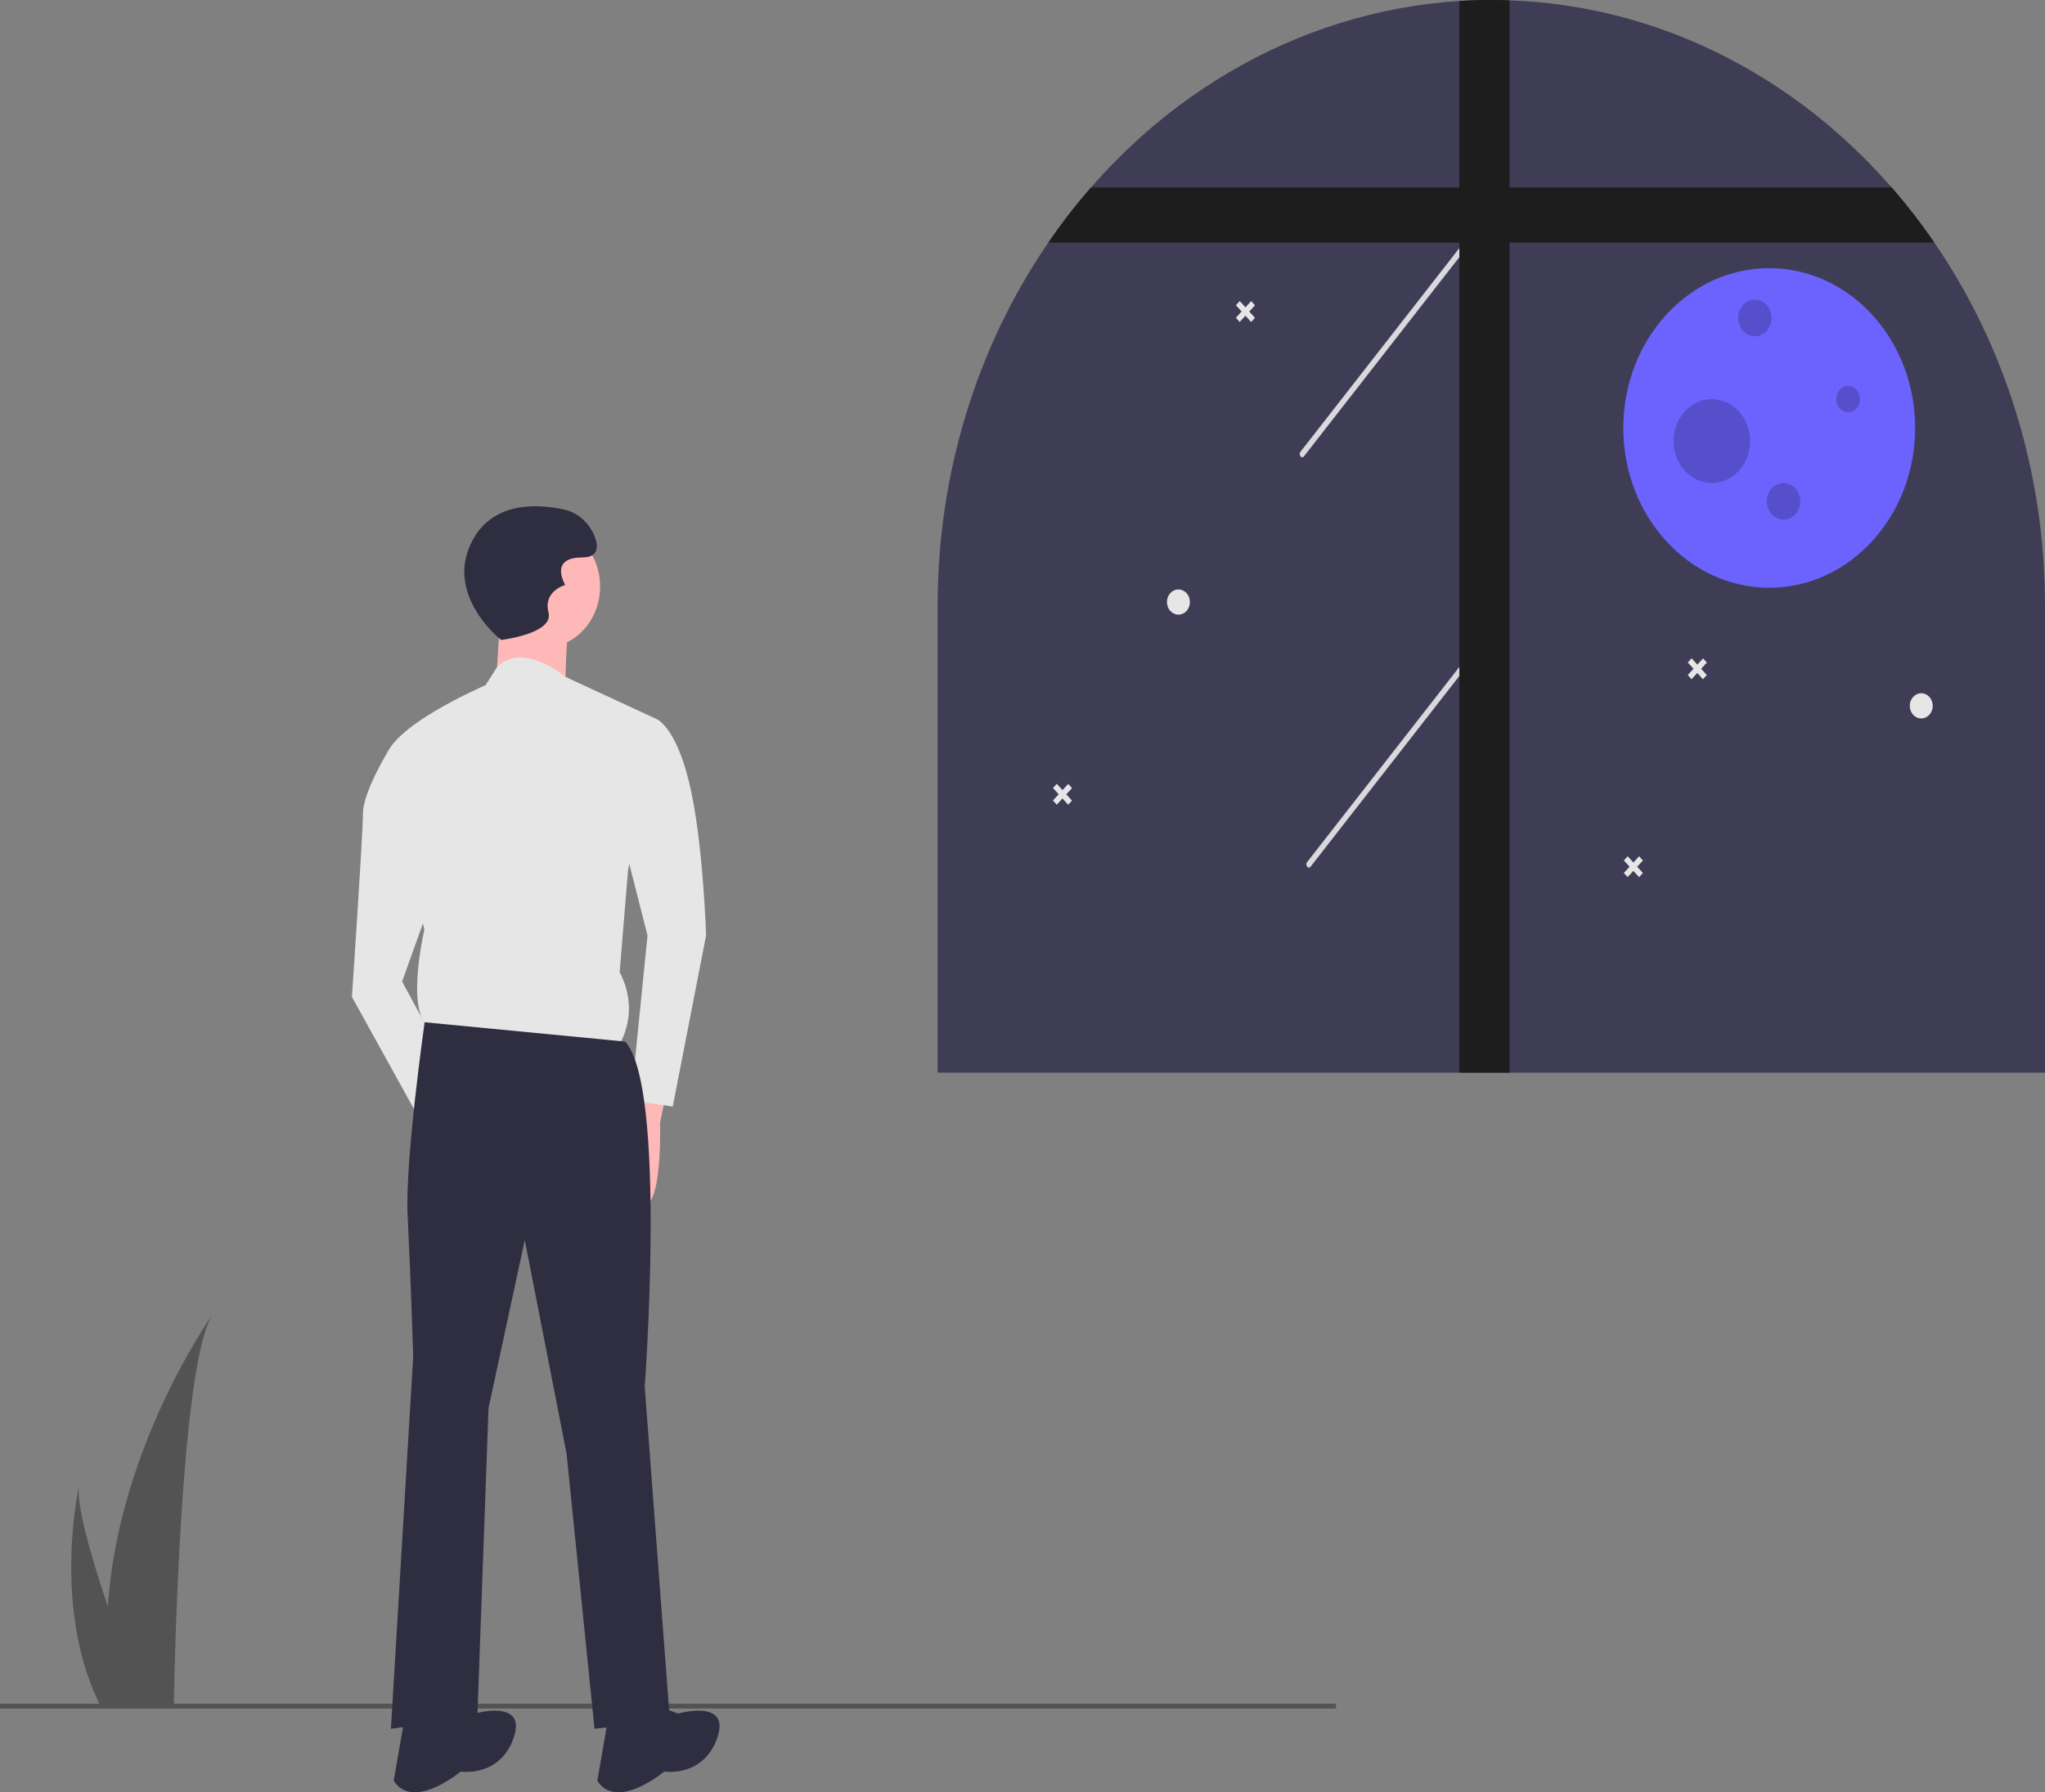 <svg width="324" height="284" viewBox="0 0 324 284" fill="none" xmlns="http://www.w3.org/2000/svg">
<rect x="0" y="0" width="324" height="284" fill="#808080" stroke="none"/>
<g clip-path="url(#clip0_129_91)">
<path d="M324 96.078V169.967H148.555V96.078C148.523 75.284 154.681 55.046 166.096 38.43C173.754 27.245 183.548 18.026 194.795 11.416C206.042 4.806 218.471 0.964 231.214 0.158C232.886 0.051 234.574 -0.001 236.277 0.001C237.245 0.001 238.212 0.016 239.169 0.055C261.427 0.827 282.577 10.872 298.304 28.141C298.779 28.661 299.243 29.185 299.711 29.713C302.115 32.47 304.368 35.381 306.458 38.43C317.872 55.047 324.03 75.284 324 96.078Z" fill="#3F3D56"/>
<path d="M280.306 93.13C293.073 93.13 303.423 81.794 303.423 67.812C303.423 53.829 293.073 42.494 280.306 42.494C267.54 42.494 257.19 53.829 257.19 67.812C257.19 81.794 267.54 93.13 280.306 93.13Z" fill="#6C63FF"/>
<path opacity="0.2" d="M278.033 53.285C279.498 53.285 280.685 51.984 280.685 50.38C280.685 48.775 279.498 47.474 278.033 47.474C276.568 47.474 275.38 48.775 275.38 50.38C275.38 51.984 276.568 53.285 278.033 53.285Z" fill="black"/>
<path opacity="0.2" d="M282.58 82.338C284.045 82.338 285.233 81.038 285.233 79.433C285.233 77.829 284.045 76.528 282.58 76.528C281.115 76.528 279.927 77.829 279.927 79.433C279.927 81.038 281.115 82.338 282.58 82.338Z" fill="black"/>
<path opacity="0.2" d="M292.812 65.322C293.858 65.322 294.707 64.392 294.707 63.246C294.707 62.1 293.858 61.171 292.812 61.171C291.766 61.171 290.917 62.1 290.917 63.246C290.917 64.392 291.766 65.322 292.812 65.322Z" fill="black"/>
<path opacity="0.2" d="M271.212 76.528C274.56 76.528 277.275 73.555 277.275 69.887C277.275 66.219 274.56 63.246 271.212 63.246C267.863 63.246 265.148 66.219 265.148 69.887C265.148 73.555 267.863 76.528 271.212 76.528Z" fill="black"/>
<path opacity="0.8" d="M207.639 137.336L219.153 122.573L230.668 107.809L237.168 99.475C237.527 99.014 236.972 98.295 236.613 98.756L225.098 113.519L213.584 128.283L207.084 136.617C206.725 137.078 207.28 137.797 207.639 137.336V137.336Z" fill="white"/>
<path opacity="0.8" d="M206.591 72.314L218.106 57.55L229.62 42.786L236.12 34.452C236.48 33.991 235.925 33.272 235.565 33.733L224.051 48.496L212.536 63.26L206.036 71.594C205.677 72.055 206.232 72.775 206.591 72.313V72.314Z" fill="white"/>
<path d="M239.17 0.055V169.966H231.212V0.158C232.887 0.052 234.575 -0.001 236.276 1.00409e-06C237.246 1.00409e-06 238.212 0.016 239.17 0.055Z" fill="#1D1D1D"/>
<path d="M306.458 38.431H166.095C168.184 35.382 170.437 32.471 172.841 29.714H299.711C302.115 32.471 304.368 35.382 306.458 38.431V38.431Z" fill="#1D1D1D"/>
<path d="M304.394 113.84C305.4 113.84 306.215 112.947 306.215 111.845C306.215 110.743 305.4 109.85 304.394 109.85C303.388 109.85 302.573 110.743 302.573 111.845C302.573 112.947 303.388 113.84 304.394 113.84Z" fill="#E6E6E6"/>
<path d="M186.704 97.393C187.71 97.393 188.525 96.5 188.525 95.398C188.525 94.296 187.71 93.403 186.704 93.403C185.698 93.403 184.883 94.296 184.883 95.398C184.883 96.5 185.698 97.393 186.704 97.393Z" fill="#E6E6E6"/>
<path d="M269.825 104.322L268.916 105.311L268.013 104.315L267.407 104.974L268.309 105.97L267.4 106.959L268.002 107.622L268.911 106.634L269.814 107.629L270.421 106.97L269.517 105.974L270.426 104.986L269.825 104.322Z" fill="#E6E6E6"/>
<path d="M169.247 124.211L168.338 125.2L167.435 124.204L166.829 124.863L167.732 125.859L166.823 126.848L167.424 127.512L168.334 126.523L169.236 127.519L169.843 126.859L168.94 125.864L169.849 124.875L169.247 124.211Z" fill="#E6E6E6"/>
<path d="M259.697 135.685L258.788 136.675L257.885 135.679L257.279 136.338L258.182 137.334L257.273 138.323L257.874 138.986L258.784 137.998L259.687 138.993L260.293 138.334L259.39 137.338L260.299 136.349L259.697 135.685Z" fill="#E6E6E6"/>
<path d="M198.233 47.713L197.324 48.703L196.421 47.706L195.815 48.366L196.718 49.361L195.808 50.351L196.41 51.014L197.32 50.026L198.222 51.021L198.829 50.362L197.925 49.366L198.835 48.377L198.233 47.713Z" fill="#E6E6E6"/>
<path d="M211.666 269.961H0V270.726H211.666V269.961Z" fill="#535353"/>
<path d="M33.674 208.289C29.047 215.453 27.825 256.226 27.552 269.296C27.545 269.59 27.538 269.869 27.535 270.133H15.822C15.678 269.854 15.546 269.579 15.42 269.296C8.477 254.287 12.329 236.291 12.532 235.38C12.004 238.241 14.39 246.534 17.086 254.566C18.73 229.869 32.794 209.536 33.674 208.289Z" fill="#535353"/>
<path d="M105.902 171.58L104.576 177.872C104.576 177.872 105.018 192.391 101.483 190.939C97.948 189.487 98.832 176.904 98.832 176.904L101.925 170.612L105.902 171.58Z" fill="#FFB8B8"/>
<path d="M86.237 102.612C91.118 102.612 95.075 98.278 95.075 92.932C95.075 87.586 91.118 83.253 86.237 83.253C81.356 83.253 77.399 87.586 77.399 92.932C77.399 98.278 81.356 102.612 86.237 102.612Z" fill="#FFB8B8"/>
<path d="M79.388 95.594L78.504 109.63L89.552 111.082C89.552 111.082 89.552 99.466 90.435 98.014C91.319 96.562 79.388 95.594 79.388 95.594Z" fill="#FFB8B8"/>
<path d="M103.888 113.872L89.572 107.249C89.572 107.249 82.732 101.479 78.726 105.754L76.927 108.574C76.927 108.574 61.025 115.365 61.029 120.689L67.237 147.302C67.237 147.302 63.713 162.309 69.017 163.272L97.743 166.149C97.743 166.149 101.716 160.821 98.175 154.049L99.488 138.076L103.888 113.872Z" fill="#E6E6E6"/>
<path d="M94.166 114.366L103.888 113.872C103.888 113.872 106.982 114.837 109.199 124.031C111.415 133.225 111.869 148.228 111.869 148.228L106.588 175.336L99.959 174.374L102.589 148.237L98.156 130.817L94.166 114.366Z" fill="#E6E6E6"/>
<path d="M66.329 117.296L61.537 118.936C61.537 118.936 57.497 125.532 57.5 128.92C57.503 132.308 55.756 157.961 55.756 157.961L67.262 178.761L70.789 168.594L63.708 155.534L69.44 139.557L66.329 117.296Z" fill="#E6E6E6"/>
<path d="M99.052 165.046L67.281 161.984C67.281 161.984 64.142 183.921 64.584 192.633C65.026 201.345 65.468 214.896 65.468 214.896L61.933 273.942L75.632 272.006L77.399 223.124L83.144 196.505L89.772 230.384L94.192 273.942L106.123 272.49L102.146 219.736C102.146 219.736 105.681 172.306 99.052 165.046Z" fill="#2F2E41"/>
<path d="M103.471 270.071L107.449 271.522C107.449 271.522 115.845 269.103 113.635 275.394C111.426 281.686 105.239 280.718 105.239 280.718C105.239 280.718 97.727 287.01 94.633 282.17L96.401 272.006L103.471 270.071Z" fill="#2F2E41"/>
<path d="M71.213 270.071L75.19 271.522C75.19 271.522 83.586 269.103 81.376 275.394C79.167 281.686 72.98 280.718 72.98 280.718C72.98 280.718 65.468 287.01 62.375 282.17L64.142 272.006L71.213 270.071Z" fill="#2F2E41"/>
<path d="M79.388 101.402C79.388 101.402 70.108 94.142 74.969 85.431C78.341 79.387 85.329 79.865 89.293 80.725C90.361 80.941 91.364 81.438 92.218 82.174C93.071 82.909 93.749 83.861 94.192 84.947C94.854 86.641 94.854 88.335 92.203 88.335C86.9 88.335 89.552 92.69 89.552 92.69C89.552 92.69 86.016 93.658 86.9 97.046C87.784 100.434 79.388 101.402 79.388 101.402Z" fill="#2F2E41"/>
</g>
<defs>
<linearGradient id="paint0_linear_129_91" x1="206.968" y1="118.046" x2="237.284" y2="118.046" gradientUnits="userSpaceOnUse">
<stop stop-color="white" stop-opacity="0.3"/>
<stop offset="0" stop-color="#1D1D1D"/>
</linearGradient>
<linearGradient id="paint1_linear_129_91" x1="22208.5" y1="8484.45" x2="24840.3" y2="8484.45" gradientUnits="userSpaceOnUse">
<stop stop-color="#1D1D1D"/>
<stop offset="1" stop-color="white" stop-opacity="0.3"/>
</linearGradient>
<clipPath id="clip0_129_91">
<rect width="324" height="284" fill="white"/>
</clipPath>
</defs>
</svg>
